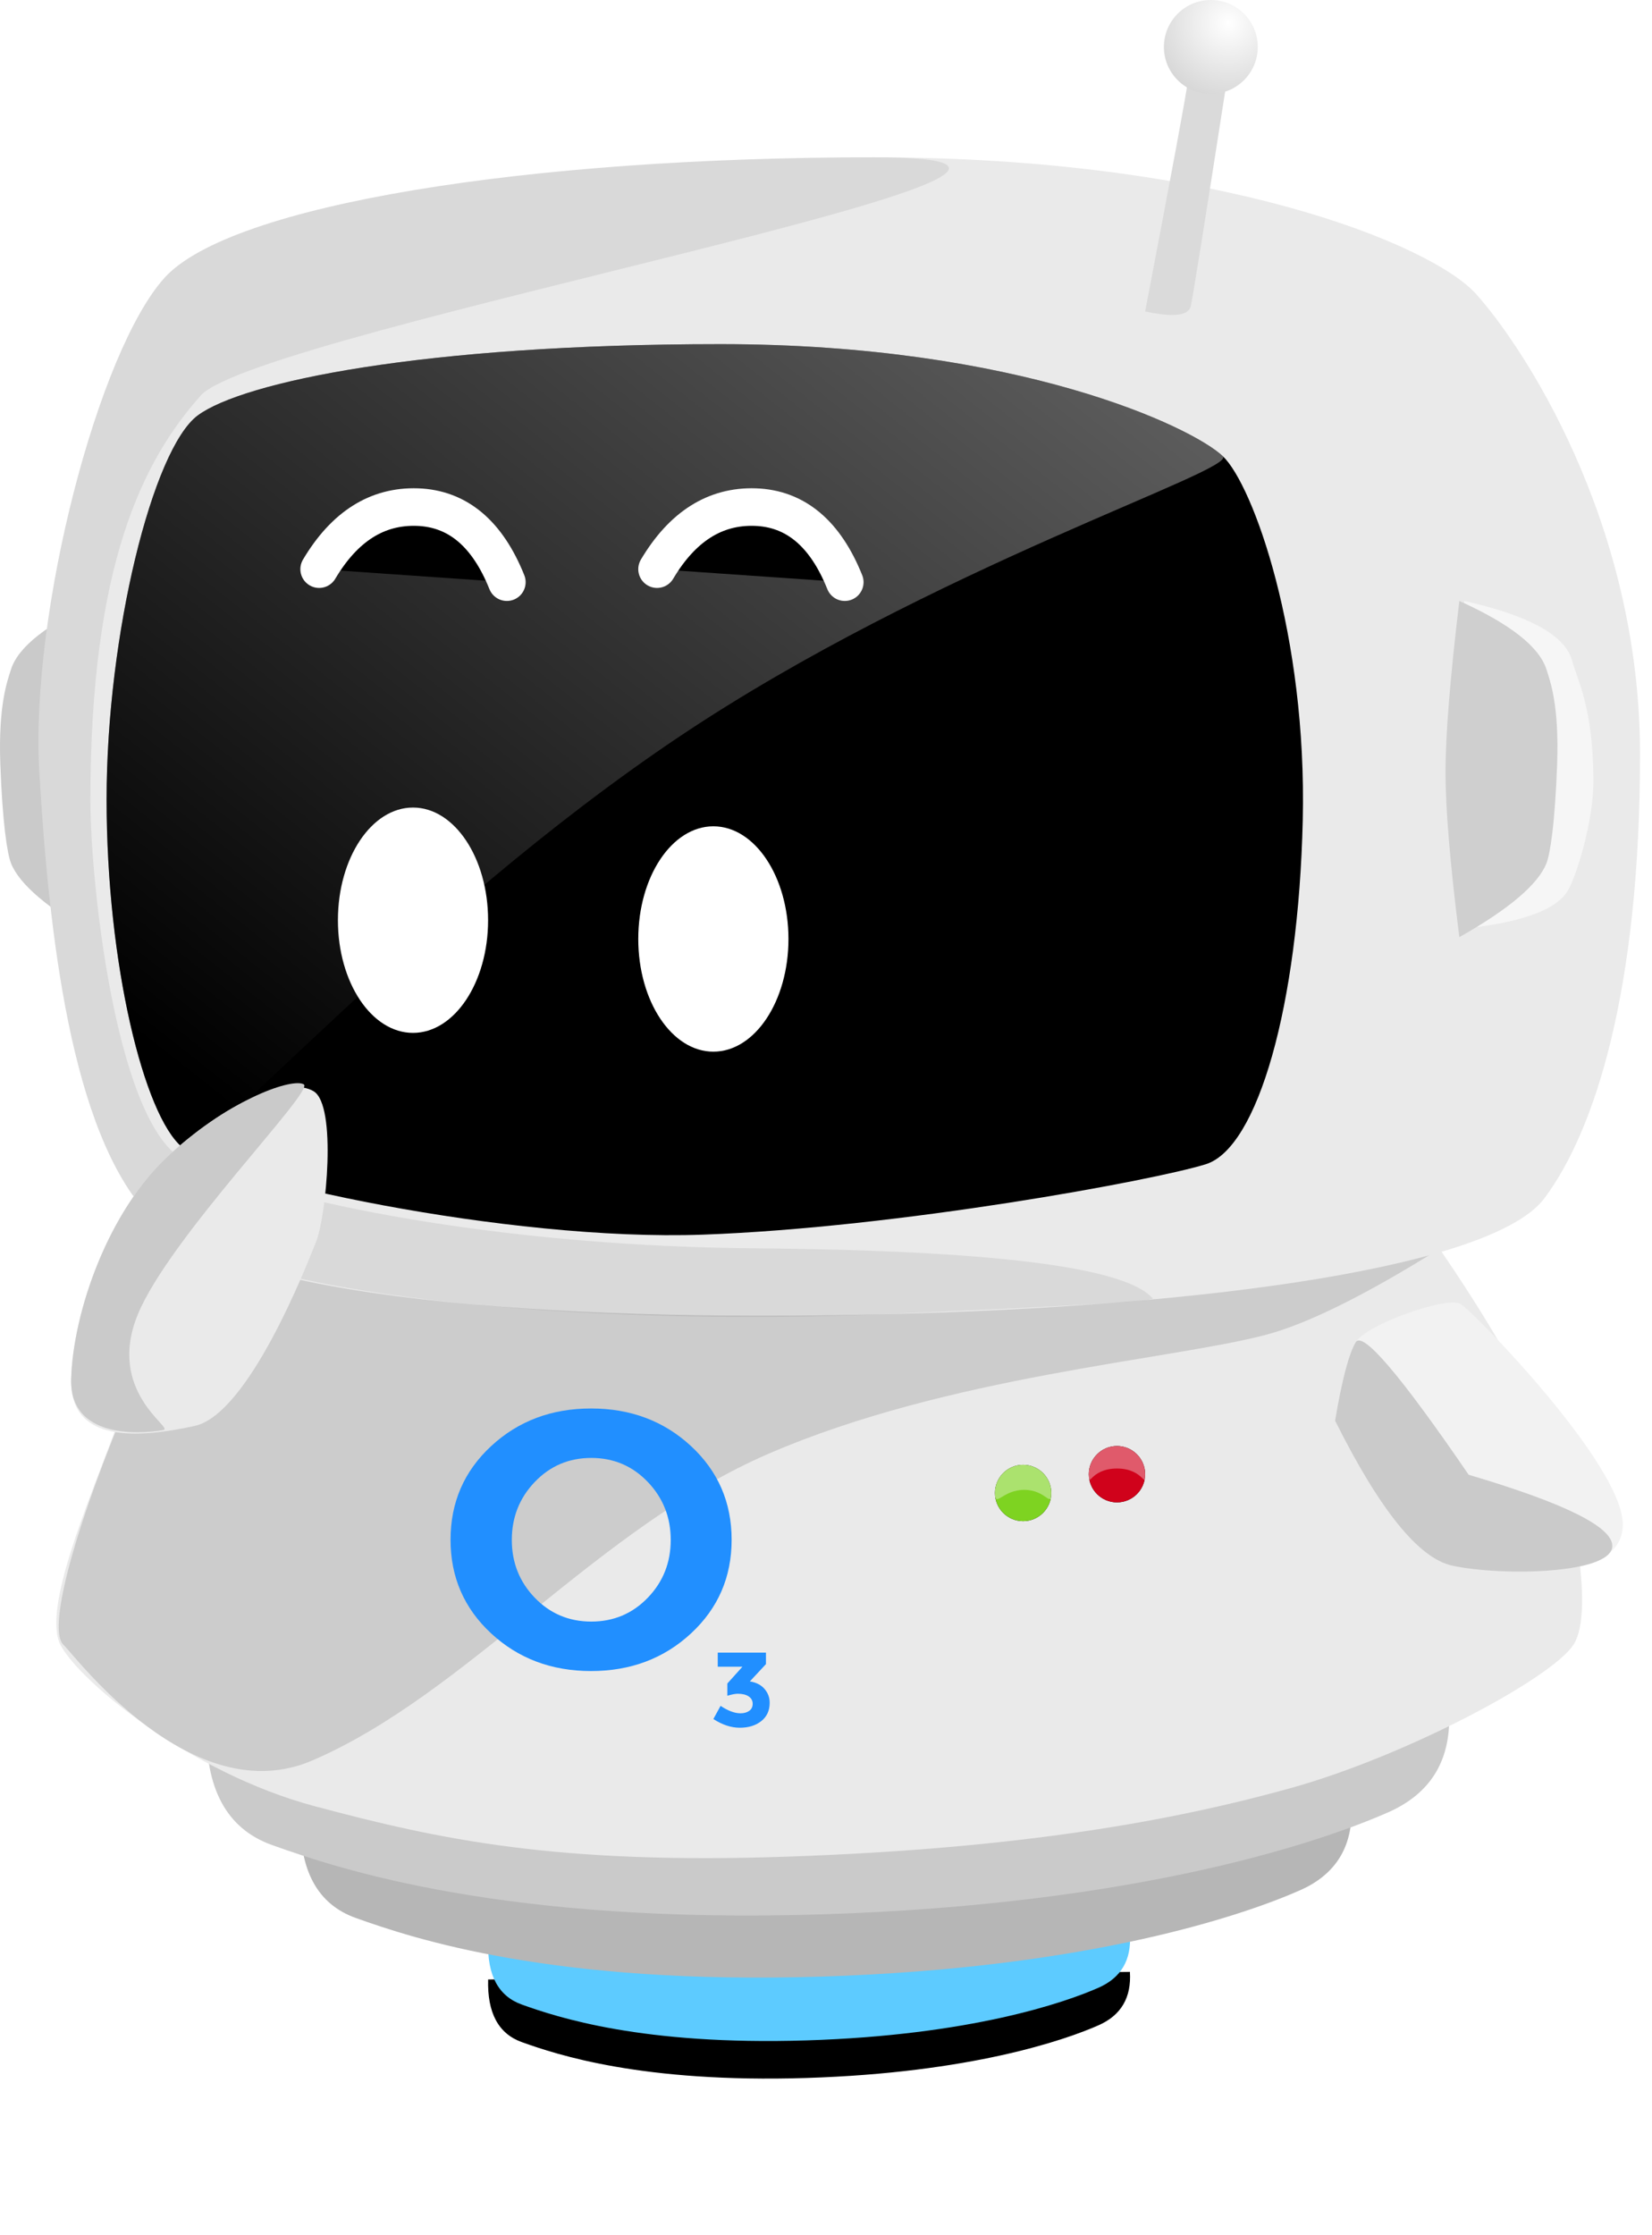<svg width="88px" height="119px" viewBox="0 0 88 119" version="1.1" xmlns="http://www.w3.org/2000/svg" xmlns:xlink="http://www.w3.org/1999/xlink">
    <defs>
        <path d="M26.003,103.406 C25.953,105.184 26.552,106.296 27.8,106.742 C29.673,107.412 34.204,108.924 42.951,108.65 C51.698,108.375 56.723,106.637 58.521,105.842 C59.72,105.312 60.276,104.365 60.189,103 L26.003,103.406 Z" id="path-1"></path>
        <filter x="-38.0%" y="-193.6%" width="176.0%" height="557.5%" filterUnits="objectBoundingBox" id="filter-2">
            <feOffset dx="0" dy="2" in="SourceAlpha" result="shadowOffsetOuter1"></feOffset>
            <feGaussianBlur stdDeviation="4" in="shadowOffsetOuter1" result="shadowBlurOuter1"></feGaussianBlur>
            <feColorMatrix values="0 0 0 0 0   0 0 0 0 0.778   0 0 0 0 1  0 0 0 0.731 0" type="matrix" in="shadowBlurOuter1"></feColorMatrix>
        </filter>
        <linearGradient x1="93.672%" y1="10.346%" x2="7.031%" y2="88.979%" id="linearGradient-3">
            <stop stop-color="#FFFFFF" offset="0%"></stop>
            <stop stop-color="#000000" offset="100%"></stop>
        </linearGradient>
        <radialGradient cx="68.754%" cy="24.506%" fx="68.754%" fy="24.506%" r="87.503%" id="radialGradient-4">
            <stop stop-color="#FFFFFF" offset="0%"></stop>
            <stop stop-color="#D4D4D4" offset="100%"></stop>
        </radialGradient>
        <circle id="path-5" cx="1.5" cy="2.5" r="1.5"></circle>
        <filter x="-200.0%" y="-200.0%" width="500.0%" height="500.0%" filterUnits="objectBoundingBox" id="filter-6">
            <feOffset dx="0" dy="0" in="SourceAlpha" result="shadowOffsetOuter1"></feOffset>
            <feGaussianBlur stdDeviation="2" in="shadowOffsetOuter1" result="shadowBlurOuter1"></feGaussianBlur>
            <feColorMatrix values="0 0 0 0 0.494   0 0 0 0 0.826   0 0 0 0 0.13  0 0 0 1 0" type="matrix" in="shadowBlurOuter1"></feColorMatrix>
        </filter>
        <circle id="path-7" cx="6.5" cy="1.5" r="1.5"></circle>
        <filter x="-200.0%" y="-200.0%" width="500.0%" height="500.0%" filterUnits="objectBoundingBox" id="filter-8">
            <feOffset dx="0" dy="0" in="SourceAlpha" result="shadowOffsetOuter1"></feOffset>
            <feGaussianBlur stdDeviation="2" in="shadowOffsetOuter1" result="shadowBlurOuter1"></feGaussianBlur>
            <feColorMatrix values="0 0 0 0 1   0 0 0 0 0   0 0 0 0 0  0 0 0 0.5 0" type="matrix" in="shadowBlurOuter1"></feColorMatrix>
        </filter>
        <ellipse id="path-9" cx="22" cy="49" rx="4" ry="6"></ellipse>
        <filter x="-75.0%" y="-50.0%" width="250.0%" height="200.0%" filterUnits="objectBoundingBox" id="filter-10">
            <feOffset dx="0" dy="0" in="SourceAlpha" result="shadowOffsetOuter1"></feOffset>
            <feGaussianBlur stdDeviation="2" in="shadowOffsetOuter1" result="shadowBlurOuter1"></feGaussianBlur>
            <feColorMatrix values="0 0 0 0 1   0 0 0 0 1   0 0 0 0 1  0 0 0 1 0" type="matrix" in="shadowBlurOuter1"></feColorMatrix>
        </filter>
        <ellipse id="path-11" cx="38" cy="50" rx="4" ry="6"></ellipse>
        <filter x="-75.0%" y="-50.0%" width="250.0%" height="200.0%" filterUnits="objectBoundingBox" id="filter-12">
            <feOffset dx="0" dy="0" in="SourceAlpha" result="shadowOffsetOuter1"></feOffset>
            <feGaussianBlur stdDeviation="2" in="shadowOffsetOuter1" result="shadowBlurOuter1"></feGaussianBlur>
            <feColorMatrix values="0 0 0 0 1   0 0 0 0 1   0 0 0 0 1  0 0 0 1 0" type="matrix" in="shadowBlurOuter1"></feColorMatrix>
        </filter>
        <path d="M17,30.307 C18.353,28.031 20.098,26.93 22.235,27.003 C24.373,27.077 25.961,28.409 27,31" id="path-13"></path>
        <filter x="-73.7%" y="-175.0%" width="246.7%" height="457.5%" filterUnits="objectBoundingBox" id="filter-14">
            <feMorphology radius="1" operator="dilate" in="SourceAlpha" result="shadowSpreadOuter1"></feMorphology>
            <feOffset dx="0" dy="0" in="shadowSpreadOuter1" result="shadowOffsetOuter1"></feOffset>
            <feMorphology radius="1" operator="erode" in="SourceAlpha" result="shadowInner"></feMorphology>
            <feOffset dx="0" dy="0" in="shadowInner" result="shadowInner"></feOffset>
            <feComposite in="shadowOffsetOuter1" in2="shadowInner" operator="out" result="shadowOffsetOuter1"></feComposite>
            <feGaussianBlur stdDeviation="2" in="shadowOffsetOuter1" result="shadowBlurOuter1"></feGaussianBlur>
            <feColorMatrix values="0 0 0 0 1   0 0 0 0 1   0 0 0 0 1  0 0 0 1 0" type="matrix" in="shadowBlurOuter1"></feColorMatrix>
        </filter>
        <path d="M35,30.307 C36.353,28.031 38.098,26.93 40.235,27.003 C42.373,27.077 43.961,28.409 45,31" id="path-15"></path>
        <filter x="-73.7%" y="-175.0%" width="246.7%" height="457.5%" filterUnits="objectBoundingBox" id="filter-16">
            <feMorphology radius="1" operator="dilate" in="SourceAlpha" result="shadowSpreadOuter1"></feMorphology>
            <feOffset dx="0" dy="0" in="shadowSpreadOuter1" result="shadowOffsetOuter1"></feOffset>
            <feMorphology radius="1" operator="erode" in="SourceAlpha" result="shadowInner"></feMorphology>
            <feOffset dx="0" dy="0" in="shadowInner" result="shadowInner"></feOffset>
            <feComposite in="shadowOffsetOuter1" in2="shadowInner" operator="out" result="shadowOffsetOuter1"></feComposite>
            <feGaussianBlur stdDeviation="2" in="shadowOffsetOuter1" result="shadowBlurOuter1"></feGaussianBlur>
            <feColorMatrix values="0 0 0 0 1   0 0 0 0 1   0 0 0 0 1  0 0 0 1 0" type="matrix" in="shadowBlurOuter1"></feColorMatrix>
        </filter>
        <linearGradient x1="50%" y1="0%" x2="50%" y2="97.232%" id="linearGradient-17">
            <stop stop-color="#007BFF" offset="0%"></stop>
            <stop stop-color="#0069D9" offset="100%"></stop>
        </linearGradient>
    </defs>
    <g id="Page-1" stroke="none" stroke-width="1" fill="none" fill-rule="evenodd">
        <g id="Artboard" transform="translate(-1155, -55)">
            <g id="ConfusedLuna" transform="translate(1155, 55)">
                <g id="Path-12">
                    <use fill="black" fill-opacity="1" filter="url(#filter-2)" xlink:href="#path-1"></use>
                    <use fill="#5DCBFF" fill-rule="evenodd" xlink:href="#path-1"></use>
                </g>
                <path d="M16.005,96.665 C15.922,99.576 16.903,101.397 18.948,102.128 C22.015,103.225 29.434,105.701 43.758,105.252 C58.081,104.802 66.311,101.955 69.255,100.653 C71.218,99.786 72.128,98.235 71.986,96 L16.005,96.665 Z" id="Path-12" fill="#B6B6B6"></path>
                <path d="M11.006,91.786 C10.908,95.227 12.068,97.379 14.485,98.244 C18.11,99.541 26.88,102.468 43.812,101.936 C60.744,101.405 70.472,98.039 73.953,96.501 C76.273,95.475 77.349,93.642 77.18,91 L11.006,91.786 Z" id="Path-12" fill="#CACACA"></path>
                <path d="M11.145,66 L76.351,66.019 C78.708,69.41 80.538,72.465 81.843,75.183 C83.8,79.261 84.984,85.796 83.814,87.584 C82.644,89.373 74.921,93.501 68.73,95.221 C62.54,96.941 54.41,98.432 42.013,98.862 C29.616,99.292 23.435,97.958 16.771,96.181 C10.107,94.404 4.251,89.53 3.234,87.616 C2.217,85.701 4.763,79.899 6.134,76.154 C7.048,73.657 8.718,70.272 11.145,66 Z" id="Rectangle-3" fill="#EAEAEA"></path>
                <path d="M10.647,66.558 C8.638,70.608 7.247,73.573 6.473,75.452 C3.782,81.984 2.558,86.805 3.38,87.583 C4.026,88.195 10.216,96.521 16.658,93.735 C24.924,90.16 31.801,81.356 40.955,77.403 C50.534,73.267 62.267,72.422 67.384,71.091 C69.588,70.517 72.654,69.006 76.582,66.558 L10.647,66.558 Z" id="Path-9" fill="#CCCCCC"></path>
                <path d="M5.227,32 C2.518,33.225 0.971,34.44 0.586,35.645 C0.391,36.258 -0.097,37.548 0.017,40.692 C0.132,43.836 0.387,45.466 0.586,45.968 C1.035,47.097 2.582,48.408 5.227,49.903 L5.227,32 Z" id="Path-13" fill="#CACACA"></path>
                <path d="M8.769,14.787 C12.291,10.905 28.044,8.376 46.536,8.376 C65.028,8.376 76.253,13.035 78.613,15.639 C80.974,18.243 87.362,27.643 87.362,40.165 C87.362,52.687 84.969,60.201 82.267,63.809 C79.566,67.417 64.64,69.57 46.938,69.984 C29.237,70.397 12.129,69.157 7.947,64.726 C3.764,60.296 2.589,49.575 2.096,41.094 C1.602,32.613 5.246,18.668 8.769,14.787 Z" id="Path-4" fill="#EAEAEA"></path>
                <path d="M79.751,69.44 C79.023,69.888 71.217,77.906 71.12,81.111 C71.023,84.316 77.183,83.733 79.934,83.384 C81.768,83.151 83.938,80.573 86.445,75.649 C86.083,73.496 85.719,72.105 85.352,71.477 C84.802,70.536 80.478,68.993 79.751,69.44 Z" id="Path-11" fill="#F2F2F2" transform="translate(78.782, 76.512) scale(-1, 1) translate(-78.782, -76.512) "></path>
                <path d="M78,32 C81.461,32.776 83.374,33.832 83.739,35.168 C84.026,36.218 84.873,37.692 84.879,41.591 C84.882,43.774 83.95,46.73 83.502,47.45 C82.875,48.458 81.041,49.123 78,49.443 L78,32 Z" id="Path-14" fill="#F6F6F6"></path>
                <path d="M82.227,32 C79.518,33.225 77.971,34.44 77.586,35.645 C77.391,36.258 76.903,37.548 77.017,40.692 C77.132,43.836 77.387,45.466 77.586,45.968 C78.035,47.097 79.582,48.408 82.227,49.903 C82.718,46.007 82.963,43.075 82.963,41.107 C82.963,39.139 82.718,36.104 82.227,32 Z" id="Path-13" fill="#CFCFCF" transform="translate(79.982, 40.951) scale(-1, 1) translate(-79.982, -40.951) "></path>
                <path d="M78.769,78.53 C73.7,80.028 71.15,81.284 71.119,82.298 C71.073,83.819 76.963,83.943 79.639,83.37 C81.423,82.988 83.505,80.414 85.886,75.649 C85.524,73.496 85.159,72.105 84.792,71.477 C84.426,70.849 82.418,73.2 78.769,78.53 Z" id="Path-11" fill="#CACACA" transform="translate(78.502, 77.532) scale(-1, 1) translate(-78.502, -77.532) "></path>
                <path d="M8.769,14.787 C12.291,10.905 28.044,8.376 46.536,8.376 C65.028,8.376 13.78,17.592 10.692,21.063 C7.603,24.535 4.816,30.067 4.816,42.589 C4.816,47.283 6.28,60.354 10.001,61.857 C16.267,64.386 27.846,66.365 40.07,66.468 C52.777,66.575 59.878,67.455 61.371,69.106 C61.94,69.266 57.13,69.558 46.938,69.984 C31.651,70.622 12.129,69.157 7.947,64.726 C3.764,60.296 2.589,49.575 2.096,41.094 C1.602,32.613 5.246,18.668 8.769,14.787 Z" id="Path-4" fill="#000000" opacity="0.073"></path>
                <path d="M10.537,22.119 C12.935,20.344 22.48,18.325 38.375,18.325 C54.269,18.325 63.516,22.748 65.138,24.291 C66.76,25.835 69.628,33.829 69.396,43.687 C69.164,53.545 67.002,61.13 64.231,61.994 C61.46,62.858 47.851,65.368 37.44,65.744 C27.03,66.12 11.721,62.765 9.699,61.082 C7.677,59.4 5.678,51.352 5.678,42.568 C5.678,33.784 8.138,23.893 10.537,22.119 Z" id="Path-5" fill="#000000"></path>
                <path d="M10.537,22.119 C12.935,20.344 22.48,18.325 38.375,18.325 C54.269,18.325 63.516,22.748 65.138,24.291 C65.93,25.046 49.66,30.201 36.192,39.22 C22.097,48.658 10.733,61.943 9.699,61.082 C7.677,59.4 5.678,51.352 5.678,42.568 C5.678,33.784 8.138,23.893 10.537,22.119 Z" id="Path-5" fill="url(#linearGradient-3)" opacity="0.356"></path>
                <path d="M61,16.584 C62.444,9.037 63.197,4.982 63.257,4.421 C63.317,3.86 64.009,3.86 65.333,4.421 C64.18,11.834 63.545,15.796 63.43,16.306 C63.314,16.815 62.505,16.908 61,16.584 Z" id="Path-8" fill="#DADADA"></path>
                <circle id="Oval" fill="url(#radialGradient-4)" cx="64.5" cy="2.5" r="2.5"></circle>
                <g id="Group-2" transform="translate(3, 57)">
                    <path d="M6.077,4.443 C2.739,7.459 0.894,12.913 0.79,16.418 C0.686,19.923 4.485,19.557 7.366,18.93 C10.247,18.303 13.32,10.42 13.846,9.098 C14.373,7.776 14.957,1.858 13.707,1.109 C12.458,0.361 9.414,1.427 6.077,4.443 Z" id="Path-11" fill="#EAEAEA"></path>
                    <path d="M6.077,4.443 C2.739,7.459 0.894,12.913 0.79,16.418 C0.686,19.923 5.184,19.257 5.714,19.142 C6.243,19.027 2.656,17.098 4.339,12.999 C6.022,8.9 13.761,1.089 13.184,0.742 C12.606,0.396 9.414,1.427 6.077,4.443 Z" id="Path-11" fill="#CACACA"></path>
                </g>
                <g id="Lights" transform="translate(53, 77)">
                    <g id="Oval-2">
                        <use fill="black" fill-opacity="1" filter="url(#filter-6)" xlink:href="#path-5"></use>
                        <use fill="#7ED321" fill-rule="evenodd" xlink:href="#path-5"></use>
                    </g>
                    <path d="M1.561,2.333 C2.738,2.333 3,3.328 3,2.5 C3,1.672 2.328,1 1.5,1 C0.672,1 0,1.672 0,2.5 C0,3.328 0.385,2.333 1.561,2.333 Z" id="Oval-2" fill="#FFFFFF" opacity="0.35"></path>
                    <g id="Oval-2">
                        <use fill="black" fill-opacity="1" filter="url(#filter-8)" xlink:href="#path-7"></use>
                        <use fill="#D0021B" fill-rule="evenodd" xlink:href="#path-7"></use>
                    </g>
                    <path d="M6.5,1.197 C7.953,1.197 8,2.328 8,1.5 C8,0.672 7.328,0 6.5,0 C5.672,0 5,0.672 5,1.5 C5,2.328 5.047,1.197 6.5,1.197 Z" id="Oval-2" fill="#FFFFFF" opacity="0.35"></path>
                </g>
                <g id="Oval-3">
                    <use fill="black" fill-opacity="1" filter="url(#filter-10)" xlink:href="#path-9"></use>
                    <use fill="#FFFFFF" fill-rule="evenodd" xlink:href="#path-9"></use>
                </g>
                <g id="Oval-3">
                    <use fill="black" fill-opacity="1" filter="url(#filter-12)" xlink:href="#path-11"></use>
                    <use fill="#FFFFFF" fill-rule="evenodd" xlink:href="#path-11"></use>
                </g>
                <g id="Path-17" stroke-linecap="round">
                    <use fill="black" fill-opacity="1" filter="url(#filter-14)" xlink:href="#path-13"></use>
                    <use stroke="#FFFFFF" stroke-width="2" xlink:href="#path-13"></use>
                </g>
                <g id="Path-17" stroke-linecap="round">
                    <use fill="black" fill-opacity="1" filter="url(#filter-16)" xlink:href="#path-15"></use>
                    <use stroke="#FFFFFF" stroke-width="2" xlink:href="#path-15"></use>
                </g>
                <g id="blue-logo" transform="translate(21, 72)">
                    <rect id="Rectangle" x="0" y="0" width="21" height="21"></rect>
                    <g id="logo-white" transform="translate(3, 3)" fill="#218FFF" fill-rule="nonzero">
                        <path d="M10.505,3.911 C9.689,3.059 8.687,2.633 7.497,2.633 C6.307,2.633 5.304,3.059 4.488,3.911 C3.672,4.763 3.264,5.793 3.264,7 C3.264,8.207 3.672,9.233 4.488,10.079 C5.304,10.924 6.307,11.347 7.497,11.347 C8.687,11.347 9.689,10.924 10.505,10.079 C11.321,9.233 11.729,8.207 11.729,7 C11.729,5.793 11.321,4.763 10.505,3.911 Z M7.486,13.981 C5.379,13.981 3.604,13.313 2.162,11.976 C0.721,10.64 0,8.978 0,6.99 C0,5.002 0.721,3.34 2.162,2.004 C3.604,0.668 5.379,0 7.486,0 C9.594,0 11.369,0.668 12.811,2.004 C14.252,3.34 14.973,5.002 14.973,6.99 C14.973,8.978 14.252,10.64 12.811,11.976 C11.369,13.313 9.594,13.981 7.486,13.981 Z" id="O"></path>
                    </g>
                    <path d="M17.234,16.752 L17.234,16 L19.802,16 L19.802,16.611 L18.944,17.533 C19.28,17.586 19.54,17.719 19.724,17.932 C19.908,18.145 20,18.391 20,18.67 C20,19.085 19.851,19.411 19.553,19.646 C19.255,19.882 18.874,20 18.41,20 C17.946,20 17.476,19.845 17,19.536 L17.384,18.835 C17.78,19.099 18.134,19.231 18.446,19.231 C18.634,19.231 18.789,19.187 18.911,19.1 C19.033,19.014 19.094,18.888 19.094,18.724 C19.094,18.56 19.024,18.43 18.884,18.334 C18.744,18.238 18.55,18.19 18.302,18.19 C18.17,18.19 17.984,18.225 17.744,18.297 L17.744,17.646 L18.548,16.752 L17.234,16.752 Z" id="3" fill="#218FFF" fill-rule="nonzero"></path>
                </g>
            </g>
        </g>
    </g>
</svg>
